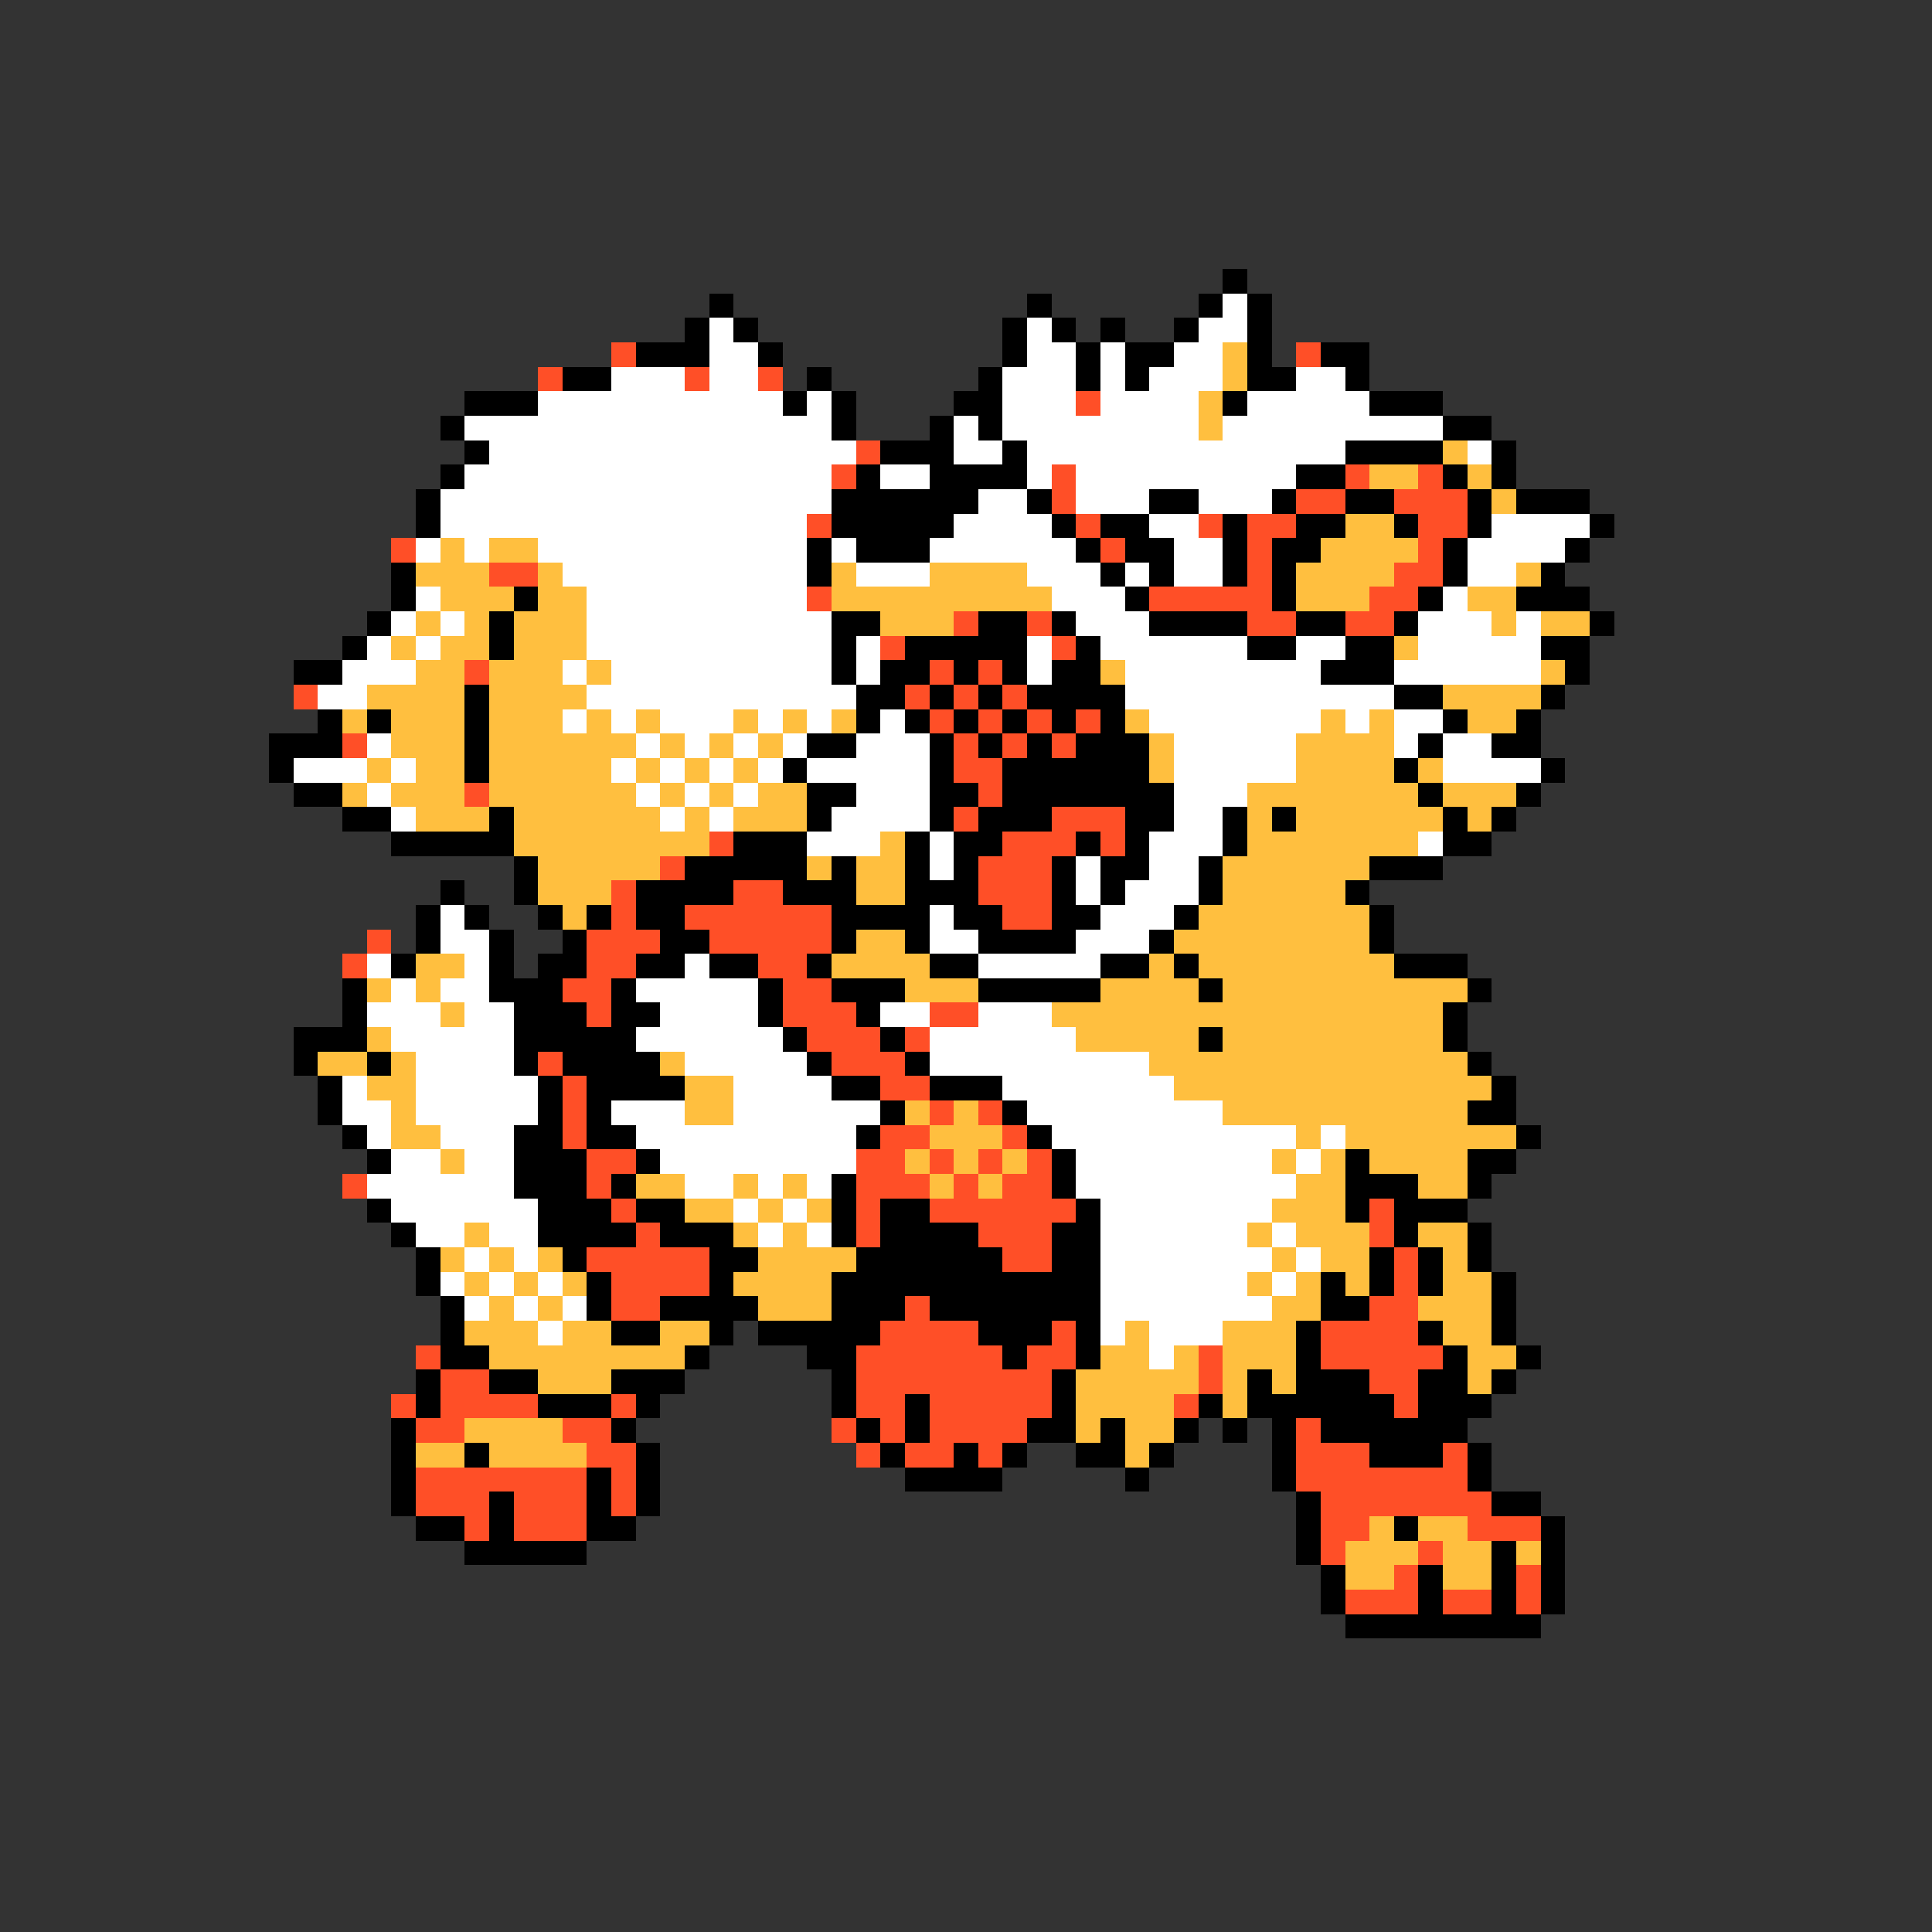 <svg xmlns="http://www.w3.org/2000/svg" viewBox="0 -0.5 79 79" shape-rendering="crispEdges">
<rect x="0" y="-0.5" width="79" height="79" fill="#333333" stroke="none"/>
<path stroke="#000000" d="M50 11h1M29 12h1M42 12h1M49 12h1M51 12h1M28 13h1M30 13h1M41 13h1M43 13h1M45 13h1M48 13h1M51 13h1M26 14h3M31 14h1M41 14h1M44 14h1M46 14h2M51 14h1M54 14h2M23 15h2M33 15h1M40 15h1M44 15h1M46 15h1M51 15h2M55 15h1M19 16h3M32 16h1M34 16h1M39 16h2M50 16h1M56 16h3M18 17h1M34 17h1M38 17h1M40 17h1M59 17h2M19 18h1M36 18h3M41 18h1M55 18h4M61 18h1M18 19h1M35 19h1M38 19h4M53 19h2M59 19h1M61 19h1M17 20h1M34 20h6M42 20h1M47 20h2M52 20h1M55 20h2M60 20h1M62 20h3M17 21h1M34 21h5M43 21h1M45 21h2M50 21h1M53 21h2M57 21h1M60 21h1M65 21h1M33 22h1M35 22h3M44 22h1M46 22h2M50 22h1M52 22h2M59 22h1M64 22h1M16 23h1M33 23h1M45 23h1M47 23h1M50 23h1M52 23h1M59 23h1M63 23h1M16 24h1M21 24h1M46 24h1M52 24h1M58 24h1M62 24h3M15 25h1M20 25h1M34 25h2M40 25h2M43 25h1M47 25h4M53 25h2M57 25h1M65 25h1M14 26h1M20 26h1M34 26h1M37 26h5M44 26h1M51 26h2M55 26h2M63 26h2M12 27h2M34 27h1M36 27h2M39 27h1M41 27h1M43 27h2M54 27h3M64 27h1M19 28h1M35 28h2M38 28h1M40 28h1M42 28h4M57 28h2M63 28h1M13 29h1M15 29h1M19 29h1M35 29h1M37 29h1M39 29h1M41 29h1M43 29h1M45 29h1M59 29h1M62 29h1M11 30h3M19 30h1M33 30h2M38 30h1M40 30h1M42 30h1M44 30h3M58 30h1M61 30h2M11 31h1M19 31h1M32 31h1M38 31h1M41 31h6M57 31h1M63 31h1M12 32h2M33 32h2M38 32h2M41 32h7M58 32h1M62 32h1M14 33h2M20 33h1M33 33h1M38 33h1M40 33h3M46 33h2M50 33h1M52 33h1M59 33h1M61 33h1M16 34h5M30 34h3M37 34h1M39 34h2M44 34h1M46 34h1M50 34h1M59 34h2M21 35h1M28 35h5M34 35h1M37 35h1M39 35h1M43 35h1M45 35h2M49 35h1M56 35h3M18 36h1M21 36h1M26 36h4M32 36h3M37 36h3M43 36h1M45 36h1M49 36h1M55 36h1M17 37h1M19 37h1M22 37h1M24 37h1M26 37h2M34 37h4M39 37h2M43 37h2M48 37h1M56 37h1M17 38h1M20 38h1M23 38h1M27 38h2M34 38h1M37 38h1M40 38h4M47 38h1M56 38h1M16 39h1M20 39h1M22 39h2M26 39h2M29 39h2M33 39h1M38 39h2M45 39h2M48 39h1M57 39h3M14 40h1M20 40h3M25 40h1M31 40h1M34 40h3M40 40h5M49 40h1M60 40h1M14 41h1M21 41h3M25 41h2M31 41h1M35 41h1M59 41h1M12 42h3M21 42h5M32 42h1M36 42h1M49 42h1M59 42h1M12 43h1M15 43h1M21 43h1M23 43h4M33 43h1M37 43h1M60 43h1M13 44h1M22 44h1M24 44h4M34 44h2M38 44h3M61 44h1M13 45h1M22 45h1M24 45h1M36 45h1M41 45h1M60 45h2M14 46h1M21 46h2M24 46h2M35 46h1M42 46h1M62 46h1M15 47h1M21 47h3M26 47h1M43 47h1M55 47h1M60 47h2M21 48h3M25 48h1M34 48h1M43 48h1M55 48h3M60 48h1M15 49h1M22 49h3M26 49h2M34 49h1M36 49h2M44 49h1M55 49h1M57 49h3M16 50h1M22 50h4M27 50h3M34 50h1M36 50h4M43 50h2M57 50h1M60 50h1M17 51h1M23 51h1M29 51h2M35 51h6M43 51h2M56 51h1M58 51h1M60 51h1M17 52h1M24 52h1M29 52h1M34 52h11M54 52h1M56 52h1M58 52h1M61 52h1M18 53h1M24 53h1M27 53h4M34 53h3M38 53h7M54 53h2M61 53h1M18 54h1M25 54h2M29 54h1M31 54h5M40 54h3M44 54h1M53 54h1M58 54h1M61 54h1M18 55h2M28 55h1M33 55h2M41 55h1M44 55h1M53 55h1M59 55h1M62 55h1M17 56h1M20 56h2M25 56h3M34 56h1M43 56h1M51 56h1M53 56h3M58 56h2M61 56h1M17 57h1M22 57h3M26 57h1M34 57h1M37 57h1M43 57h1M49 57h1M51 57h6M58 57h3M16 58h1M25 58h1M35 58h1M37 58h1M42 58h2M45 58h1M48 58h1M50 58h1M52 58h1M54 58h6M16 59h1M19 59h1M26 59h1M36 59h1M39 59h1M41 59h1M44 59h2M47 59h1M52 59h1M56 59h3M60 59h1M16 60h1M24 60h1M26 60h1M37 60h4M46 60h1M52 60h1M60 60h1M16 61h1M20 61h1M24 61h1M26 61h1M53 61h1M61 61h2M17 62h2M20 62h1M24 62h2M53 62h1M57 62h1M63 62h1M19 63h5M53 63h1M61 63h1M63 63h1M54 64h1M58 64h1M61 64h1M63 64h1M54 65h1M58 65h1M61 65h1M63 65h1M55 66h8" />
<path stroke="#ffffff" d="M50 12h1M29 13h1M42 13h1M49 13h2M29 14h2M42 14h2M45 14h1M48 14h2M25 15h3M29 15h2M41 15h3M45 15h1M47 15h3M53 15h2M22 16h10M33 16h1M41 16h3M45 16h4M51 16h5M19 17h15M39 17h1M41 17h8M50 17h9M20 18h15M39 18h2M42 18h13M60 18h1M19 19h15M36 19h2M42 19h1M44 19h9M18 20h16M40 20h2M44 20h3M49 20h3M18 21h15M39 21h4M47 21h2M61 21h4M17 22h1M19 22h1M22 22h11M34 22h1M38 22h6M48 22h2M60 22h4M23 23h10M35 23h3M42 23h3M46 23h1M48 23h2M60 23h2M17 24h1M24 24h9M43 24h3M59 24h1M16 25h1M18 25h1M24 25h10M44 25h3M58 25h3M62 25h1M15 26h1M17 26h1M24 26h10M35 26h1M42 26h1M45 26h6M53 26h2M58 26h5M14 27h3M23 27h1M25 27h9M35 27h1M42 27h1M46 27h8M57 27h6M13 28h2M24 28h11M46 28h11M23 29h1M25 29h1M27 29h3M31 29h1M33 29h1M36 29h1M47 29h7M55 29h1M57 29h2M15 30h1M26 30h1M28 30h1M30 30h1M32 30h1M35 30h3M48 30h5M57 30h1M59 30h2M12 31h3M16 31h1M25 31h1M27 31h1M29 31h1M31 31h1M33 31h5M48 31h5M59 31h4M15 32h1M26 32h1M28 32h1M30 32h1M35 32h3M48 32h3M16 33h1M27 33h1M29 33h1M34 33h4M48 33h2M33 34h3M38 34h1M47 34h3M58 34h1M38 35h1M44 35h1M47 35h2M44 36h1M46 36h3M18 37h1M38 37h1M45 37h3M18 38h2M38 38h2M44 38h3M15 39h1M19 39h1M28 39h1M40 39h5M16 40h1M18 40h2M26 40h5M15 41h3M19 41h2M27 41h4M36 41h2M40 41h3M16 42h5M26 42h6M38 42h6M17 43h4M28 43h5M38 43h9M14 44h1M17 44h5M30 44h4M41 44h7M14 45h2M17 45h5M25 45h3M30 45h6M42 45h8M15 46h1M18 46h3M26 46h9M43 46h10M54 46h1M16 47h2M19 47h2M27 47h8M44 47h8M53 47h1M15 48h6M28 48h2M31 48h1M33 48h1M44 48h9M16 49h6M30 49h1M32 49h1M45 49h7M17 50h2M20 50h2M31 50h1M33 50h1M45 50h6M52 50h1M19 51h1M21 51h1M45 51h7M53 51h1M18 52h1M20 52h1M22 52h1M45 52h6M52 52h1M19 53h1M21 53h1M23 53h1M45 53h7M22 54h1M45 54h1M47 54h3M47 55h1" />
<path stroke="#ff4f27" d="M25 14h1M53 14h1M22 15h1M28 15h1M31 15h1M44 16h1M35 18h1M34 19h1M43 19h1M55 19h1M58 19h1M43 20h1M53 20h2M57 20h3M33 21h1M44 21h1M49 21h1M51 21h2M58 21h2M16 22h1M45 22h1M51 22h1M58 22h1M20 23h2M51 23h1M57 23h2M33 24h1M47 24h5M56 24h2M39 25h1M42 25h1M51 25h2M55 25h2M36 26h1M43 26h1M19 27h1M38 27h1M40 27h1M12 28h1M37 28h1M39 28h1M41 28h1M38 29h1M40 29h1M42 29h1M44 29h1M14 30h1M39 30h1M41 30h1M43 30h1M39 31h2M19 32h1M40 32h1M39 33h1M43 33h3M29 34h1M41 34h3M45 34h1M27 35h1M40 35h3M25 36h1M30 36h2M40 36h3M25 37h1M28 37h6M41 37h2M15 38h1M24 38h3M29 38h5M14 39h1M24 39h2M31 39h2M23 40h2M32 40h2M24 41h1M32 41h3M38 41h2M33 42h3M37 42h1M22 43h1M34 43h3M23 44h1M36 44h2M23 45h1M38 45h1M40 45h1M23 46h1M36 46h2M41 46h1M24 47h2M35 47h2M38 47h1M40 47h1M42 47h1M14 48h1M24 48h1M35 48h3M39 48h1M41 48h2M25 49h1M35 49h1M38 49h6M56 49h1M26 50h1M35 50h1M40 50h3M56 50h1M24 51h5M41 51h2M57 51h1M25 52h4M57 52h1M25 53h2M37 53h1M56 53h2M36 54h4M43 54h1M54 54h4M17 55h1M35 55h6M42 55h2M49 55h1M54 55h5M18 56h2M35 56h8M49 56h1M56 56h2M16 57h1M18 57h4M25 57h1M35 57h2M38 57h5M48 57h1M57 57h1M17 58h2M23 58h2M34 58h1M36 58h1M38 58h4M53 58h1M24 59h2M35 59h1M37 59h2M40 59h1M53 59h3M59 59h1M17 60h7M25 60h1M53 60h7M17 61h3M21 61h3M25 61h1M54 61h7M19 62h1M21 62h3M54 62h2M60 62h3M54 63h1M58 63h1M57 64h1M62 64h1M55 65h3M59 65h2M62 65h1" />
<path stroke="#ffbf3f" d="M50 14h1M50 15h1M49 16h1M49 17h1M59 18h1M56 19h2M60 19h1M61 20h1M55 21h2M18 22h1M20 22h2M54 22h4M17 23h3M22 23h1M34 23h1M38 23h4M53 23h4M62 23h1M18 24h3M22 24h2M34 24h9M53 24h3M60 24h2M17 25h1M19 25h1M21 25h3M36 25h3M61 25h1M63 25h2M16 26h1M18 26h2M21 26h3M57 26h1M17 27h2M20 27h3M24 27h1M45 27h1M63 27h1M15 28h4M20 28h4M59 28h4M14 29h1M16 29h3M20 29h3M24 29h1M26 29h1M30 29h1M32 29h1M34 29h1M46 29h1M54 29h1M56 29h1M60 29h2M16 30h3M20 30h6M27 30h1M29 30h1M31 30h1M47 30h1M53 30h4M15 31h1M17 31h2M20 31h5M26 31h1M28 31h1M30 31h1M47 31h1M53 31h4M58 31h1M14 32h1M16 32h3M20 32h6M27 32h1M29 32h1M31 32h2M51 32h7M59 32h3M17 33h3M21 33h6M28 33h1M30 33h3M51 33h1M53 33h6M60 33h1M21 34h8M36 34h1M51 34h7M22 35h5M33 35h1M35 35h2M50 35h6M22 36h3M35 36h2M50 36h5M23 37h1M49 37h7M35 38h2M48 38h8M17 39h2M34 39h4M47 39h1M49 39h8M15 40h1M17 40h1M37 40h3M45 40h4M50 40h10M18 41h1M43 41h16M15 42h1M44 42h5M50 42h9M13 43h2M16 43h1M27 43h1M47 43h13M15 44h2M28 44h2M48 44h13M16 45h1M28 45h2M37 45h1M39 45h1M50 45h10M16 46h2M38 46h3M53 46h1M55 46h7M18 47h1M37 47h1M39 47h1M41 47h1M52 47h1M54 47h1M56 47h4M26 48h2M30 48h1M32 48h1M38 48h1M40 48h1M53 48h2M58 48h2M28 49h2M31 49h1M33 49h1M52 49h3M19 50h1M30 50h1M32 50h1M51 50h1M53 50h3M58 50h2M18 51h1M20 51h1M22 51h1M31 51h4M52 51h1M54 51h2M59 51h1M19 52h1M21 52h1M23 52h1M30 52h4M51 52h1M53 52h1M55 52h1M59 52h2M20 53h1M22 53h1M31 53h3M52 53h2M58 53h3M19 54h3M23 54h2M27 54h2M46 54h1M50 54h3M59 54h2M20 55h8M45 55h2M48 55h1M50 55h3M60 55h2M22 56h3M44 56h5M50 56h1M52 56h1M60 56h1M44 57h4M50 57h1M19 58h4M44 58h1M46 58h2M17 59h2M20 59h4M46 59h1M56 62h1M58 62h2M55 63h3M59 63h2M62 63h1M55 64h2M59 64h2" />
</svg>